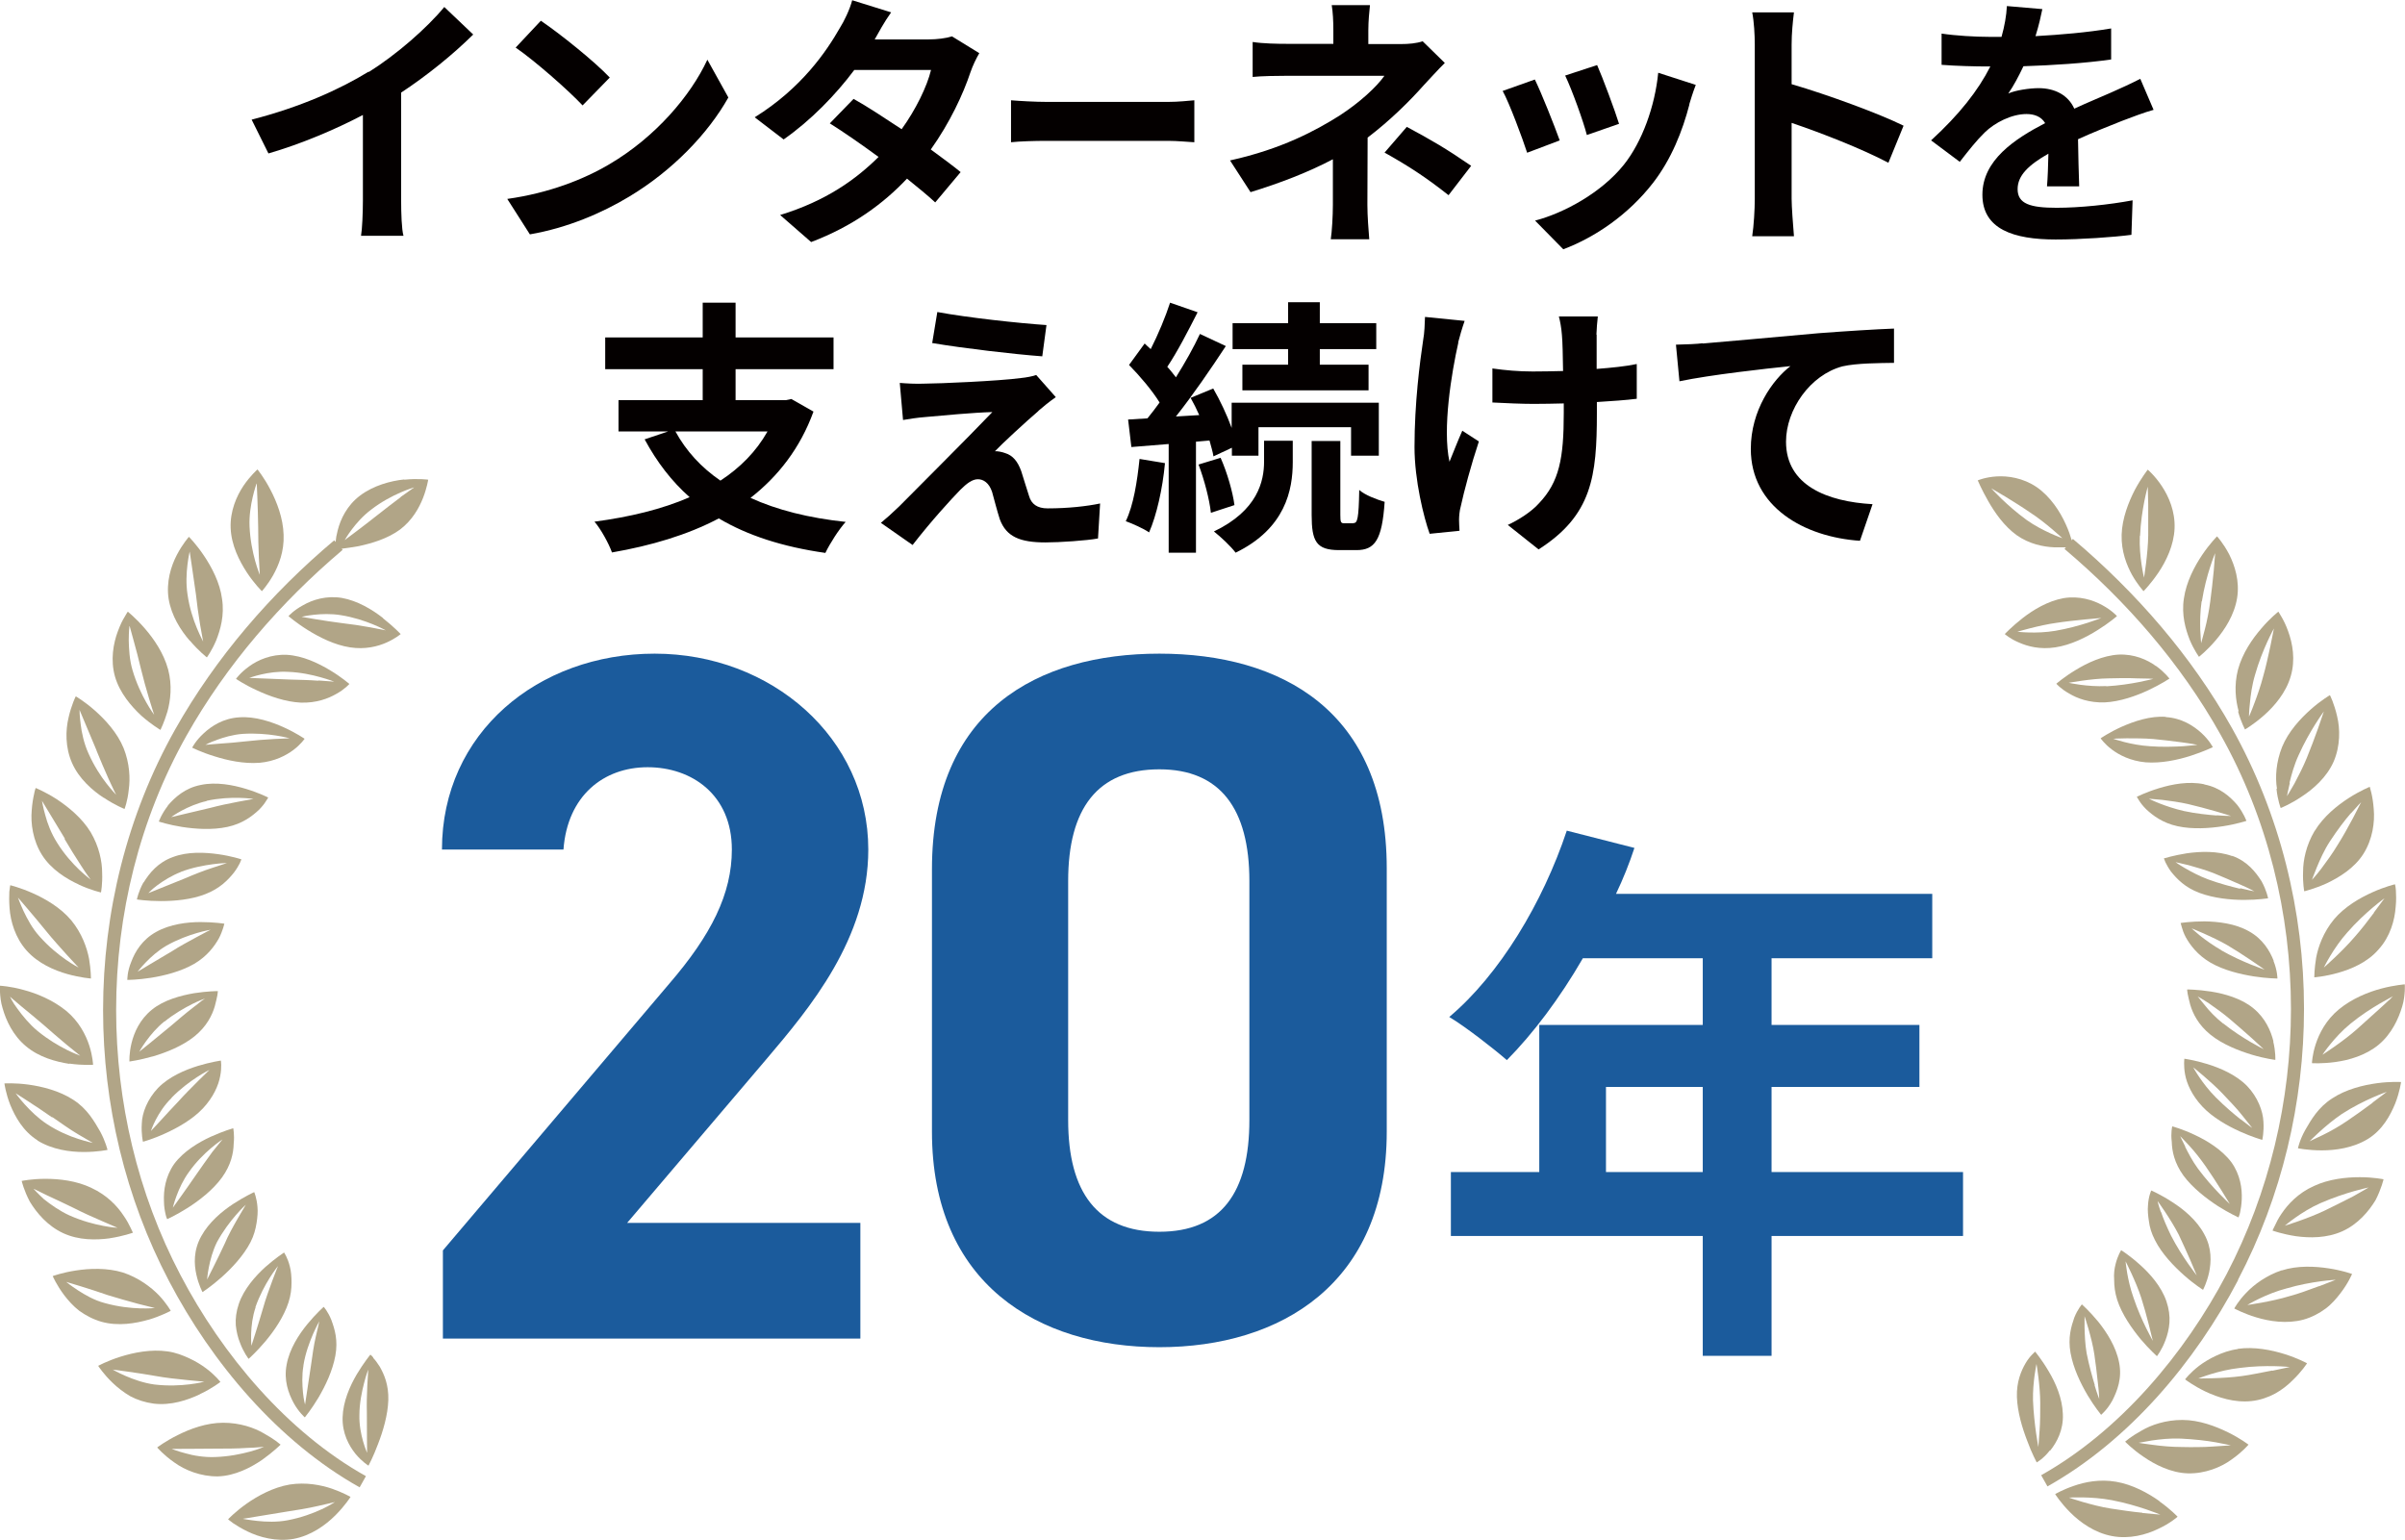 <?xml version="1.0" encoding="UTF-8"?>
<svg id="_レイヤー_2" data-name="レイヤー 2" xmlns="http://www.w3.org/2000/svg" viewBox="0 0 103.12 66.04">
  <defs>
    <style>
      .cls-1 {
        fill: #040000;
      }

      .cls-2 {
        fill: #b1a587;
      }

      .cls-3 {
        fill: #1b5b9c;
      }
    </style>
  </defs>
  <g id="txt">
    <g>
      <g>
        <g>
          <path class="cls-2" d="m12.42,63.66c-.71.12-1.38.49-1.86.83-.48.34-.78.66-.78.66,0,0,.08.07.22.17.15.1.36.23.61.35.51.25,1.24.45,1.98.32.75-.14,1.37-.59,1.79-1.01.42-.42.65-.79.65-.79,0,0-.33-.19-.79-.35-.47-.16-1.12-.29-1.82-.18Zm1.37,1.06c-.36.17-.87.36-1.45.47-.46.09-.94.07-1.31.03-.37-.04-.62-.09-.62-.09,0,0,1.1-.18,1.89-.31.4-.06.9-.14,1.33-.24.41-.09.73-.17.73-.17,0,0-.21.14-.56.31Z"/>
          <path class="cls-2" d="m16.01,58.22c-.07-.09-.13-.13-.13-.13,0,0-.28.34-.58.84-.3.51-.59,1.17-.61,1.85-.02.68.27,1.21.55,1.56.29.35.56.51.56.51,0,0,.21-.39.41-.93.21-.54.42-1.24.44-1.88.02-.65-.18-1.11-.37-1.44-.1-.16-.2-.29-.28-.37Zm-.26,1.16c-.02.38-.03.85-.02,1.2,0,.72.01,1.72.01,1.72,0,0-.35-.78-.33-1.61,0-.52.11-1.03.2-1.38.09-.36.18-.58.18-.58,0,0-.02.29-.04.66Z"/>
          <path class="cls-2" d="m12.02,61.94s-.07-.06-.19-.15c-.12-.09-.3-.2-.51-.32-.42-.25-1.04-.46-1.75-.46-.71,0-1.42.26-1.95.53-.53.26-.88.53-.88.53,0,0,.27.32.73.64.45.33,1.14.61,1.87.6.73-.02,1.42-.38,1.9-.71.48-.34.79-.65.79-.65Zm-2.79.54c-.46.02-.94-.06-1.28-.16-.35-.09-.59-.19-.59-.19,0,0,1.1,0,1.89-.01.4,0,.92,0,1.33-.03.41-.01.74-.05.74-.05,0,0-.23.11-.61.21-.37.1-.89.21-1.48.23Z"/>
          <path class="cls-2" d="m13.07,60.78s.28-.34.58-.84c.3-.51.61-1.15.73-1.81.12-.66-.03-1.14-.17-1.52-.14-.36-.33-.57-.33-.57,0,0-.33.29-.7.74-.37.45-.77,1.07-.89,1.74-.13.67.08,1.23.3,1.64.22.4.48.62.48.62Zm-.06-2.23c.08-.52.27-1.01.41-1.34.15-.34.27-.55.27-.55,0,0-.06.29-.15.66-.09.38-.15.84-.2,1.19-.11.72-.26,1.72-.26,1.72,0,0-.06-.2-.09-.52-.03-.32-.05-.74.02-1.14Z"/>
          <path class="cls-2" d="m8.58,59.78c.53-.25.87-.52.87-.52,0,0-.21-.28-.61-.58-.2-.15-.44-.3-.72-.43-.28-.13-.58-.25-.94-.3-.71-.1-1.45.05-2.02.23-.57.18-.95.39-.95.39,0,0,.22.35.63.74.2.19.45.39.74.56.3.16.64.27,1.01.32.74.09,1.45-.15,1.98-.4Zm-3.75-1.05s1.09.14,1.87.28c.38.07.91.13,1.33.17.42.04.73.07.73.07,0,0-.96.26-2.14.12-.9-.12-1.79-.64-1.79-.64Z"/>
          <path class="cls-2" d="m10.66,58.27s.33-.29.71-.74c.38-.45.8-1.06,1-1.68.1-.31.13-.59.13-.85,0-.26-.02-.49-.07-.68-.09-.38-.25-.61-.25-.61,0,0-.37.24-.8.62-.43.39-.92.94-1.14,1.58-.11.32-.15.64-.13.92.03.28.09.53.18.75.16.43.37.69.37.69Zm.29-2.21c.36-1.03.97-1.77.97-1.77,0,0-.11.27-.24.62-.13.35-.3.82-.39,1.15-.2.69-.51,1.65-.51,1.65,0,0-.09-.87.18-1.65Z"/>
          <path class="cls-2" d="m6.38,56.59c.56-.17.94-.38.94-.38,0,0-.17-.31-.51-.67-.34-.35-.87-.75-1.53-.97-.68-.21-1.44-.18-2.02-.09-.59.09-1,.24-1,.24,0,0,.16.38.5.83.17.22.38.46.64.66.28.2.6.37.95.47.72.2,1.46.07,2.02-.09Zm-3.04-1.26c-.31-.2-.5-.36-.5-.36,0,0,1.05.31,1.79.57.38.12.89.26,1.29.37.4.1.72.18.72.18,0,0-.99.11-2.14-.21-.46-.12-.85-.35-1.16-.55Z"/>
          <path class="cls-2" d="m8.68,55.41s.37-.24.81-.63c.44-.39.95-.93,1.25-1.51.15-.29.22-.57.26-.82.04-.25.06-.49.04-.69-.03-.39-.14-.64-.14-.64,0,0-.4.18-.89.5-.49.32-1.05.79-1.38,1.39-.34.61-.31,1.2-.21,1.65.1.45.26.74.26.74Zm.62-2.14c.52-.96,1.24-1.61,1.24-1.61,0,0-.15.25-.34.58-.19.33-.43.76-.56,1.08-.3.65-.76,1.55-.76,1.55,0,0,.06-.87.42-1.6Z"/>
          <path class="cls-2" d="m4.7,53.1c.59-.09,1-.24,1-.24,0,0-.04-.08-.1-.21-.06-.13-.16-.32-.3-.52-.27-.41-.71-.88-1.38-1.19-.64-.31-1.38-.39-1.97-.39-.59,0-1.02.09-1.02.09,0,0,.09.4.35.89.29.48.76,1.04,1.43,1.35.67.31,1.41.3,2,.22Zm-3.25-2.12s.24.12.57.28c.34.16.78.36,1.14.54.35.18.83.4,1.21.56.38.16.67.29.67.29,0,0-.98-.05-2.06-.53-.42-.19-.81-.47-1.1-.7-.26-.24-.43-.43-.43-.43Z"/>
          <path class="cls-2" d="m7.15,52.29s.4-.18.89-.49c.49-.31,1.09-.77,1.48-1.31.39-.54.49-1.05.5-1.44.04-.4-.02-.67-.02-.67,0,0-.42.12-.95.36-.53.24-1.18.63-1.58,1.17-.38.54-.46,1.14-.44,1.6,0,.23.04.43.07.56.03.14.07.21.07.21Zm.95-2.03c.6-.86,1.44-1.4,1.44-1.4,0,0-.19.23-.43.53-.22.3-.49.68-.69.97-.41.6-1.01,1.43-1.01,1.43,0,0,.2-.86.69-1.53Z"/>
          <path class="cls-2" d="m1.61,48.91c.64.39,1.39.49,1.98.49.59,0,1.02-.09,1.02-.09,0,0-.08-.35-.31-.78-.25-.43-.55-.98-1.16-1.37-.6-.39-1.34-.57-1.92-.65-.59-.08-1.03-.05-1.03-.05,0,0,.05.41.25.92.21.51.55,1.13,1.17,1.52Zm.63-1.01c.32.22.72.51,1.09.73.36.21.65.38.65.38,0,0-.25-.05-.62-.17-.38-.12-.88-.33-1.35-.64-.75-.49-1.34-1.32-1.34-1.32,0,0,.92.58,1.57,1.04Z"/>
          <path class="cls-2" d="m7.09,48.6c.53-.24,1.17-.6,1.61-1.07.45-.48.67-.99.74-1.38.08-.39.03-.67.03-.67,0,0-.43.06-.99.23-.55.17-1.23.46-1.7.94-.46.48-.69,1.08-.7,1.53-.03.46.05.78.05.78,0,0,.42-.11.96-.36Zm.26-1.52c.76-.78,1.63-1.2,1.63-1.2,0,0-.21.2-.48.47-.27.27-.61.61-.85.88-.26.28-.56.59-.78.84-.23.25-.4.43-.4.43,0,0,.26-.81.89-1.42Z"/>
          <path class="cls-2" d="m2.98,45.61c.58.08,1.01.05,1.01.05,0,0-.01-.35-.16-.82-.15-.46-.44-1.04-1-1.5-.57-.46-1.25-.74-1.82-.89-.57-.16-1.01-.18-1.01-.18,0,0,0,.1,0,.28.01.17.03.42.11.68.15.53.45,1.18,1.01,1.64.56.47,1.28.66,1.85.75Zm-2.56-2.88s.2.18.49.42c.29.24.66.54.96.8.29.26.68.59,1,.86.32.26.57.46.57.46,0,0-.93-.32-1.83-1.06-.35-.29-.65-.66-.86-.95-.22-.29-.32-.52-.32-.52Z"/>
          <path class="cls-2" d="m6.56,45.3c.57-.17,1.26-.44,1.78-.86.52-.42.76-.91.87-1.29.05-.2.09-.35.11-.47.02-.12.02-.18.02-.18,0,0-.44,0-1.02.09-.57.1-1.3.29-1.81.71-.52.42-.76.98-.87,1.43-.11.45-.09.79-.09.79,0,0,.44-.06,1-.22Zm.49-1.49c.42-.34.85-.58,1.18-.75.32-.16.56-.24.56-.24,0,0-.06.04-.16.11-.09.07-.22.18-.37.29-.3.23-.66.54-.93.77-.56.47-1.36,1.11-1.36,1.11,0,0,.43-.78,1.08-1.3Z"/>
          <path class="cls-2" d="m1.14,40.76c.49.55,1.18.85,1.75,1.01.57.16,1.01.19,1.01.19,0,0,0-.36-.08-.84-.09-.48-.31-1.1-.76-1.65-.46-.55-1.12-.93-1.66-1.17-.54-.24-.96-.34-.96-.34,0,0-.02.1-.04.28-.01.17-.01.42.01.7.04.56.24,1.27.73,1.82Zm.85-.82c.25.31.6.7.88,1.01.28.3.5.54.5.54,0,0-.88-.44-1.67-1.33-.32-.35-.53-.76-.69-1.09-.15-.33-.24-.58-.24-.58,0,0,.72.83,1.22,1.45Z"/>
          <path class="cls-2" d="m5.46,42.02s.44,0,1.01-.09c.57-.09,1.29-.27,1.86-.6.56-.33.87-.76,1.06-1.1.09-.17.14-.33.18-.44.03-.11.05-.18.05-.18,0,0-.43-.07-1.02-.07-.58,0-1.31.09-1.9.42-.6.33-.91.85-1.07,1.28-.18.43-.17.77-.17.77Zm1.68-1.47c.94-.53,1.89-.68,1.89-.68,0,0-.26.13-.59.31-.33.18-.76.41-1.05.6-.63.37-1.49.89-1.49.89,0,0,.53-.71,1.24-1.12Z"/>
          <path class="cls-2" d="m3.37,37.93c.54.25.96.34.96.34,0,0,.07-.35.05-.84,0-.49-.13-1.13-.49-1.74-.37-.61-.96-1.09-1.46-1.42-.5-.32-.9-.48-.9-.48,0,0-.04.1-.07.27-.04.17-.08.41-.1.69-.05.56.05,1.29.44,1.91.39.62,1.05,1.03,1.58,1.27Zm-.6-1.95c.2.34.47.78.7,1.13.22.35.42.61.42.61,0,0-.2-.15-.49-.42-.28-.27-.64-.66-.95-1.16-.25-.39-.42-.84-.51-1.19-.1-.35-.14-.61-.14-.61,0,0,.57.94.98,1.62Z"/>
          <path class="cls-2" d="m6.15,37.84c-.22.4-.28.73-.28.73,0,0,.43.07,1.02.07.59,0,1.31-.06,1.92-.3.62-.24.97-.61,1.22-.92.12-.16.2-.3.25-.4.05-.11.07-.17.07-.17,0,0-.42-.14-.99-.22-.57-.08-1.31-.12-1.94.12-.65.23-1.02.7-1.26,1.09Zm1.6-.45c.49-.19,1-.28,1.37-.33.37-.05.61-.05.61-.05,0,0-.28.09-.64.21-.37.12-.8.29-1.12.43-.67.27-1.61.65-1.61.65,0,0,.14-.16.4-.35.26-.19.61-.41,1-.56Z"/>
          <path class="cls-2" d="m4.44,34.2c.49.33.9.49.9.49,0,0,.13-.33.18-.82.07-.48.04-1.14-.22-1.79-.27-.66-.79-1.22-1.23-1.61-.44-.39-.82-.61-.82-.61,0,0-.05.09-.11.25-.06.16-.14.39-.2.66-.13.54-.15,1.27.15,1.95.3.68.88,1.18,1.37,1.5Zm-.3-2.01c.15.37.35.84.52,1.22.17.38.32.67.32.67,0,0-.18-.18-.42-.49-.24-.31-.53-.75-.77-1.29-.19-.42-.29-.89-.33-1.24-.05-.36-.05-.62-.05-.62,0,0,.42,1.01.73,1.74Z"/>
          <path class="cls-2" d="m7.2,34.55c-.28.36-.39.68-.39.68,0,0,.42.14.99.23.58.09,1.3.14,1.95,0,.65-.14,1.06-.46,1.35-.73.14-.14.24-.27.3-.37.07-.1.1-.16.1-.16,0,0-.39-.2-.95-.37-.56-.17-1.28-.31-1.94-.17-.68.13-1.12.54-1.42.89Zm1.66-.21c1.05-.23,2.01-.08,2.01-.08,0,0-.29.05-.66.12-.38.07-.84.17-1.18.26-.71.17-1.69.4-1.69.4,0,0,.17-.13.45-.28.28-.15.67-.32,1.07-.41Z"/>
          <path class="cls-2" d="m6.06,30.69c.44.39.82.61.82.61,0,0,.16-.32.3-.79.13-.47.21-1.12.03-1.8-.19-.7-.61-1.31-1-1.76-.39-.45-.73-.72-.73-.72,0,0-.06.08-.14.23-.09.14-.19.35-.29.62-.19.51-.32,1.22-.12,1.93.2.7.7,1.28,1.13,1.68Zm-.5-3.84s.07.26.17.62c.1.36.22.81.31,1.2.09.38.23.88.35,1.28.12.4.22.7.22.7,0,0-.6-.79-.93-1.92-.13-.44-.15-.9-.16-1.27,0-.36.03-.61.03-.61Z"/>
          <path class="cls-2" d="m11.13,32.71c.65-.06,1.13-.31,1.45-.55.16-.12.28-.24.36-.33.08-.09.12-.15.12-.15,0,0-.36-.25-.89-.49-.53-.24-1.24-.48-1.91-.43-.68.04-1.19.37-1.53.69-.34.31-.49.61-.49.61,0,0,.39.2.95.37.56.18,1.27.33,1.93.28Zm-1.84-.98c.3-.11.7-.23,1.12-.26,1.09-.07,2.01.19,2.01.19,0,0-.29.01-.67.03-.38.02-.86.06-1.21.1-.36.04-.79.08-1.14.1-.34.03-.59.05-.59.05,0,0,.19-.11.49-.21Z"/>
          <path class="cls-2" d="m8.14,27.47c.38.45.73.72.73.72,0,0,.21-.28.4-.73.18-.46.36-1.07.25-1.78-.09-.7-.45-1.37-.78-1.86-.33-.49-.64-.8-.64-.8,0,0-.27.3-.52.78-.25.48-.46,1.16-.35,1.88.12.73.52,1.35.91,1.8Zm-.01-3.84s.16,1.06.27,1.85c.04.38.11.89.18,1.31.07.41.13.72.13.72,0,0-.12-.22-.27-.58-.15-.36-.32-.87-.4-1.44-.14-.9.1-1.87.1-1.87Z"/>
          <path class="cls-2" d="m14.98,29.33s-.33-.29-.83-.59c-.5-.3-1.16-.62-1.85-.66-.67-.03-1.24.22-1.61.49-.38.27-.57.54-.57.54,0,0,.36.25.89.49.53.25,1.23.5,1.89.53.66.02,1.17-.17,1.53-.38.36-.2.55-.42.55-.42Zm-1.33-.14c-.39-.03-.86-.04-1.22-.05-.73-.03-1.74-.07-1.74-.07,0,0,.81-.31,1.66-.26.54.02,1.03.13,1.39.23.36.1.59.19.59.19,0,0-.3-.02-.68-.05Z"/>
          <path class="cls-2" d="m11.23,25.35s.24-.26.48-.68c.24-.43.48-1.02.45-1.74-.02-.71-.29-1.41-.57-1.94-.27-.52-.55-.86-.55-.86,0,0-.3.26-.6.7-.3.45-.58,1.09-.55,1.82.03.73.37,1.4.69,1.89s.64.8.64.8Zm-.22-4.61s.05,1.07.06,1.86c0,.38.01.9.03,1.32.02.41.04.73.04.73,0,0-.39-.92-.44-2.08-.04-.9.3-1.83.3-1.83Z"/>
          <path class="cls-2" d="m16.42,26.5c-.46-.36-1.09-.74-1.76-.86-.67-.11-1.26.08-1.66.31-.41.22-.63.47-.63.47,0,0,.33.29.83.6.5.31,1.15.64,1.81.74.65.1,1.19-.04,1.57-.21.38-.17.6-.36.6-.36,0,0-.3-.32-.76-.68Zm-.55.4c-.38-.07-.85-.14-1.21-.18-.73-.09-1.73-.27-1.73-.27,0,0,.85-.21,1.69-.07,1.07.17,1.92.65,1.92.65,0,0-.29-.06-.67-.13Z"/>
          <path class="cls-2" d="m17.33,20.56c-.58.06-1.32.26-1.89.69-.57.43-.84,1.02-.96,1.49-.05.19-.08.36-.09.5l-.06-.07c-2.71,2.28-5.07,5.01-6.82,8.11-2.07,3.68-3.09,7.86-3.09,12.04,0,4.02.95,8.04,2.83,11.62,1.83,3.49,4.66,6.87,8.17,8.84l.27-.48h0c-3.38-1.89-6.16-5.2-7.95-8.62-1.84-3.5-2.76-7.44-2.76-11.37,0-4.09,1-8.18,3.02-11.77,1.71-3.03,4.03-5.71,6.69-7.96l-.04-.05c.18-.02.44-.06.73-.11.56-.12,1.24-.32,1.77-.71.53-.4.82-.93.99-1.36.17-.44.22-.78.22-.78,0,0-.43-.06-1.02,0Zm-.15.76c-.32.24-.71.54-1,.77-.59.47-1.4,1.07-1.4,1.07,0,0,.44-.79,1.14-1.31.88-.68,1.84-.95,1.84-.95,0,0-.25.18-.58.41Z"/>
        </g>
        <g>
          <path class="cls-2" d="m87.91,62.2c.28-.35.57-.88.54-1.56-.02-.68-.31-1.34-.61-1.84-.3-.51-.58-.84-.58-.84,0,0-.05.05-.13.13-.08.08-.18.2-.28.37-.19.33-.39.8-.37,1.44.02.64.23,1.34.44,1.88.2.55.41.93.41.93,0,0,.28-.15.56-.51Zm-.46-.84c-.03.39-.05.69-.05.69,0,0-.05-.24-.1-.61-.05-.37-.11-.86-.13-1.39-.01-.4.03-.79.07-1.09.04-.29.08-.47.08-.47,0,0,.04.23.08.56.04.32.08.76.08,1.11,0,.34,0,.83-.03,1.21Z"/>
          <path class="cls-2" d="m92.59,64.37c-.48-.34-1.15-.71-1.86-.83-.7-.12-1.34.01-1.82.18-.47.16-.79.35-.79.35,0,0,.23.37.65.79.42.42,1.04.87,1.79,1.01.74.14,1.47-.06,1.98-.31.26-.12.47-.25.61-.35.14-.1.22-.17.22-.17,0,0-.3-.32-.78-.66Zm-.73.5c-.43-.04-.96-.12-1.35-.18-.4-.06-.85-.18-1.2-.28-.35-.1-.6-.19-.6-.19,0,0,.95-.06,1.84.11,1.14.22,2.08.62,2.08.62,0,0-.34-.03-.77-.07Z"/>
          <path class="cls-2" d="m89.27,55.93s-.18.2-.33.57c-.13.38-.28.86-.16,1.52.12.66.43,1.3.73,1.81.3.5.58.84.58.84,0,0,.26-.21.48-.61.21-.41.43-.96.29-1.64-.13-.67-.53-1.29-.89-1.74-.37-.45-.7-.74-.7-.74Zm.55,3.47c-.11-.36-.25-.86-.35-1.37-.07-.4-.08-.79-.09-1.1,0-.3,0-.49,0-.49,0,0,.08.23.17.55.09.32.2.74.25,1.09.05.34.11.82.15,1.21.05.4.06.7.06.7,0,0-.09-.22-.2-.59Z"/>
          <path class="cls-2" d="m93.57,60.89c-.71,0-1.33.21-1.75.46-.21.12-.39.23-.51.32-.12.09-.19.15-.19.15,0,0,.3.32.79.65.48.33,1.17.69,1.9.71.73.02,1.42-.26,1.87-.59.46-.32.73-.64.73-.64,0,0-.35-.27-.88-.53-.53-.26-1.24-.53-1.95-.53Zm1.32,1.14c-.42.03-.96.03-1.35.02-.4,0-.86-.04-1.22-.09-.35-.04-.62-.09-.62-.09,0,0,.22-.04.57-.1.34-.05.79-.1,1.24-.08.59.03,1.11.09,1.5.16.39.07.64.13.64.13,0,0-.33.02-.77.05Z"/>
          <path class="cls-2" d="m92.48,58.16s.21-.26.37-.69c.08-.21.15-.47.17-.75.02-.28-.02-.6-.13-.92-.22-.64-.71-1.19-1.14-1.57-.43-.39-.8-.62-.8-.62,0,0-.15.23-.24.6-.05.19-.08.42-.06.68,0,.26.03.53.13.85.2.62.63,1.23,1,1.68.38.45.71.74.71.74Zm-1.34-4.07s.44.85.67,1.56c.11.34.23.78.33,1.17.09.38.17.68.17.68,0,0-.5-.86-.83-1.85-.28-.79-.34-1.56-.34-1.56Z"/>
          <path class="cls-2" d="m95.95,57.85c-.36.05-.66.16-.94.29-.28.13-.52.28-.72.43-.39.3-.6.58-.6.58,0,0,.35.27.87.52.53.25,1.24.49,1.98.41.37-.04.71-.16,1.01-.32.29-.16.54-.36.74-.56.41-.39.63-.74.63-.74,0,0-.38-.21-.95-.39-.57-.18-1.31-.33-2.02-.23Zm1.48.92c-.43.08-.93.19-1.32.24-.81.11-1.85.1-1.85.1,0,0,.86-.35,1.77-.45,1.13-.15,2.15-.04,2.15-.04,0,0-.33.07-.75.16Z"/>
          <path class="cls-2" d="m93.65,54.69c.44.39.81.62.81.62,0,0,.16-.29.26-.74.09-.45.13-1.04-.21-1.65-.32-.6-.89-1.07-1.38-1.38-.49-.32-.89-.49-.89-.49,0,0-.12.25-.14.64-.02.19,0,.43.04.68.03.25.11.52.26.81.29.58.81,1.12,1.25,1.51Zm-1-2.72c-.1-.28-.14-.47-.14-.47,0,0,.57.78.91,1.45.15.31.34.74.5,1.1.15.36.27.64.27.64,0,0-.62-.77-1.1-1.7-.17-.35-.34-.74-.43-1.02Z"/>
          <path class="cls-2" d="m97.84,54.47c-.66.22-1.19.61-1.53.97-.34.35-.51.67-.51.67,0,0,.38.21.94.38.56.17,1.3.29,2.02.1.36-.1.68-.27.95-.47.27-.2.47-.44.64-.66.34-.44.5-.83.5-.83,0,0-.41-.15-1-.24-.59-.09-1.34-.13-2.02.09Zm1.6.68c-.41.15-.88.33-1.27.43-.78.24-1.81.38-1.81.38,0,0,.79-.48,1.68-.71,1.09-.32,2.11-.37,2.11-.37,0,0-.31.12-.72.28Z"/>
          <path class="cls-2" d="m95.98,52.2s.04-.07.07-.21c.03-.14.06-.33.07-.56.02-.46-.06-1.06-.45-1.6-.41-.54-1.06-.93-1.58-1.17-.53-.25-.95-.36-.95-.36,0,0-.07.27-.02.67.01.39.11.9.5,1.44.39.53.99.99,1.48,1.31.49.31.89.49.89.49Zm-2.28-3.03c-.14-.27-.22-.45-.22-.45,0,0,.17.17.4.42.23.25.48.57.69.87.2.29.46.68.67,1.02.21.34.37.6.37.6,0,0-.74-.67-1.37-1.52-.24-.33-.42-.68-.55-.94Z"/>
          <path class="cls-2" d="m99.21,50.86c-.67.3-1.11.78-1.38,1.18-.14.2-.23.39-.29.52-.07.13-.1.21-.1.21,0,0,.41.15,1,.24.58.08,1.32.09,1.99-.21.67-.3,1.14-.86,1.43-1.34.25-.49.34-.89.34-.89,0,0-.43-.09-1.02-.09-.59,0-1.33.08-1.97.38Zm1.69.44c-.39.2-.87.44-1.22.61-.73.35-1.71.65-1.71.65,0,0,.69-.6,1.53-.97,1.08-.47,2.06-.67,2.06-.67,0,0-.28.17-.66.38Z"/>
          <path class="cls-2" d="m97.05,48.1c-.02-.45-.24-1.05-.7-1.53-.47-.48-1.15-.77-1.7-.94-.55-.17-.99-.23-.99-.23,0,0-.04.28.03.67.07.39.29.9.74,1.38.44.47,1.08.83,1.61,1.07.53.24.96.36.96.36,0,0,.08-.33.05-.78Zm-.98-.1c-.29-.23-.67-.55-1.06-.94-.6-.6-.97-1.29-.97-1.29,0,0,.76.6,1.27,1.14.24.26.6.62.83.92.24.3.43.54.43.54,0,0-.2-.14-.49-.37Z"/>
          <path class="cls-2" d="m101.92,46.45c-.59.08-1.33.26-1.92.65-.61.39-.91.93-1.16,1.36-.24.43-.31.78-.31.78,0,0,.43.09,1.02.09.59,0,1.34-.1,1.98-.49.63-.39.96-1.01,1.17-1.52.2-.51.25-.92.25-.92,0,0-.44-.03-1.03.05Zm-.19.84c-.35.26-.77.56-1.08.77-.32.22-.72.45-1.05.61-.33.16-.57.27-.57.27,0,0,.66-.68,1.38-1.17.96-.62,1.93-.95,1.93-.95,0,0-.27.2-.61.46Z"/>
          <path class="cls-2" d="m97.48,44.66c-.11-.45-.35-1.01-.87-1.43-.51-.42-1.24-.62-1.81-.71-.58-.09-1.02-.09-1.02-.09,0,0,0,.07.02.18.02.12.06.27.11.47.11.38.35.87.87,1.29.52.42,1.22.69,1.78.86.57.17,1,.22,1,.22,0,0,.02-.34-.09-.79Zm-2.16-.77c-.33-.26-.6-.55-.78-.78-.19-.23-.31-.38-.31-.38,0,0,.22.12.49.3.27.19.61.43.89.67.27.23.63.54.93.81.3.27.52.48.52.48,0,0-.9-.44-1.73-1.1Z"/>
          <path class="cls-2" d="m103.12,42.21s-.44.03-1.01.18c-.57.15-1.26.43-1.82.89-.56.46-.85,1.04-1,1.5-.15.46-.16.81-.16.81,0,0,.44.03,1.01-.05.58-.08,1.29-.28,1.85-.74.56-.47.85-1.11,1.01-1.64.08-.26.1-.5.11-.67.01-.17,0-.27,0-.27Zm-.68.67c-.1.09-.24.23-.4.37-.32.29-.71.64-1,.9-.6.53-1.46,1.08-1.46,1.08,0,0,.5-.76,1.2-1.33.45-.37.91-.66,1.25-.86.35-.2.57-.32.57-.32,0,0-.06.06-.15.16Z"/>
          <path class="cls-2" d="m97.49,41.2c-.17-.43-.47-.94-1.07-1.27-.59-.33-1.31-.41-1.9-.42-.59,0-1.02.07-1.02.07,0,0,.02.07.05.18.03.11.08.26.17.43.19.34.5.76,1.06,1.09.57.33,1.29.5,1.86.59.58.09,1.01.09,1.01.09,0,0,0-.34-.17-.76Zm-2.24-.45c-.35-.2-.68-.44-.91-.62-.23-.19-.37-.32-.37-.32,0,0,.89.35,1.53.72.3.18.7.43,1.02.65.33.22.58.4.58.4,0,0-.95-.31-1.86-.83Z"/>
          <path class="cls-2" d="m100.07,39.43c-.45.55-.67,1.16-.76,1.64-.08.48-.08.84-.08.84,0,0,.44-.03,1.01-.19.57-.16,1.27-.45,1.75-1.01.5-.55.69-1.26.73-1.82.03-.28.02-.52.01-.7-.01-.17-.04-.27-.04-.27,0,0-.43.1-.96.34-.54.24-1.2.62-1.66,1.17Zm1.72-.29c-.26.35-.58.76-.84,1.05-.53.62-1.31,1.3-1.31,1.3,0,0,.4-.83,1.01-1.51.75-.86,1.59-1.46,1.59-1.46,0,0-.2.27-.46.62Z"/>
          <path class="cls-2" d="m95.71,36.71c-.64-.23-1.37-.2-1.94-.12-.57.09-.99.22-.99.22,0,0,.03.06.07.17.05.1.13.25.24.4.25.31.6.68,1.22.91.62.23,1.33.3,1.92.3.58,0,1.02-.07,1.02-.07,0,0-.06-.33-.28-.73-.25-.39-.61-.86-1.26-1.09Zm.33,1.4c-.37-.09-.87-.22-1.36-.4-.38-.14-.73-.33-.99-.48-.26-.15-.41-.26-.41-.26,0,0,.23.05.56.13.32.09.74.21,1.07.34.32.13.76.32,1.12.48.37.16.63.3.63.3,0,0-.24-.04-.6-.13Z"/>
          <path class="cls-2" d="m99.24,35.64c-.36.61-.49,1.25-.49,1.74-.02.49.05.84.05.84,0,0,.43-.1.96-.34.53-.25,1.19-.65,1.58-1.27.39-.62.49-1.35.44-1.91-.02-.28-.06-.52-.1-.69-.04-.17-.07-.27-.07-.27,0,0-.4.16-.9.48-.5.32-1.09.8-1.46,1.41Zm1.56-.76c.26-.3.44-.48.44-.48,0,0-.15.3-.35.68-.2.38-.46.84-.67,1.17-.21.35-.48.72-.69,1-.22.29-.4.48-.4.48,0,0,.08-.22.21-.54.13-.31.31-.73.56-1.11.32-.49.64-.91.9-1.21Z"/>
          <path class="cls-2" d="m94.51,33.63c-.67-.14-1.38,0-1.94.17-.56.17-.95.37-.95.37,0,0,.04.06.1.16.06.1.16.23.3.37.29.27.7.59,1.35.73.64.14,1.37.09,1.95,0,.58-.09,1-.23,1-.23,0,0-.11-.32-.39-.68-.3-.35-.74-.75-1.41-.88Zm.54,1.34c-.38-.03-.89-.08-1.4-.19-.4-.09-.78-.22-1.06-.33-.28-.11-.45-.2-.45-.2,0,0,.24.02.57.05.33.04.76.1,1.11.18.34.08.8.2,1.18.31.38.11.66.2.66.2,0,0-.25,0-.62-.03Z"/>
          <path class="cls-2" d="m97.61,33.83c.05.49.18.82.18.82,0,0,.41-.16.9-.49.49-.32,1.07-.82,1.37-1.5.29-.67.28-1.41.15-1.94-.06-.27-.14-.5-.2-.66-.06-.16-.11-.25-.11-.25,0,0-.38.22-.82.61-.44.39-.96.95-1.23,1.61-.26.65-.3,1.31-.22,1.79Zm.56-.27c.08-.33.2-.77.39-1.18.47-1.05,1.08-1.87,1.08-1.87,0,0-.11.32-.25.73-.14.4-.33.89-.48,1.26-.15.37-.36.78-.53,1.1-.18.32-.32.54-.32.54,0,0,.04-.23.12-.56Z"/>
          <path class="cls-2" d="m92.87,30.74c-.67-.05-1.37.19-1.91.43-.53.24-.89.49-.89.49,0,0,.04.06.12.15.08.09.2.21.36.33.32.24.8.49,1.45.55.66.05,1.37-.1,1.93-.28.56-.18.95-.37.95-.37,0,0-.15-.3-.49-.61-.34-.31-.85-.64-1.53-.68Zm.73,1.26c-.38.02-.89.04-1.41,0-.83-.05-1.58-.32-1.58-.32,0,0,.24-.02.58-.02.33,0,.76,0,1.13.03.35.03.82.09,1.21.14.39.05.69.11.69.11,0,0-.24.03-.62.06Z"/>
          <path class="cls-2" d="m95.96,30.5c.13.47.3.78.3.78,0,0,.38-.22.82-.61.44-.39.94-.97,1.14-1.67.21-.71.08-1.41-.11-1.93-.09-.26-.2-.47-.28-.61-.08-.14-.14-.23-.14-.23,0,0-.35.27-.73.72-.39.45-.81,1.06-1,1.76-.18.69-.1,1.33.03,1.8Zm.51-.34c.03-.34.09-.79.22-1.22.31-1.1.81-1.99.81-1.99,0,0-.07.33-.15.75-.09.42-.2.92-.31,1.3-.1.39-.25.82-.38,1.16-.12.33-.23.57-.23.57,0,0,0-.23.04-.57Z"/>
          <path class="cls-2" d="m92.44,28.56c-.37-.27-.93-.52-1.6-.49-.68.04-1.35.36-1.84.66-.5.3-.83.59-.83.59,0,0,.19.22.55.42.35.21.86.4,1.52.38.66-.03,1.36-.28,1.89-.53.53-.25.89-.49.89-.49,0,0-.2-.27-.57-.54Zm-2.12.86c-.83.04-1.62-.14-1.62-.14,0,0,.97-.18,1.7-.19.36-.01.84-.02,1.23,0,.4,0,.7.02.7.02,0,0-.95.26-2.02.32Z"/>
          <path class="cls-2" d="m94.28,28.17s.35-.27.73-.72c.38-.45.79-1.07.91-1.8.12-.73-.1-1.4-.34-1.88-.25-.48-.52-.77-.52-.77,0,0-.31.31-.64.8-.33.49-.68,1.16-.78,1.86-.11.71.07,1.32.25,1.78.19.45.4.73.4.73Zm.13-2.38c.09-.57.23-1.09.35-1.46.12-.38.22-.61.22-.61,0,0-.03.33-.06.75-.04.42-.1.95-.15,1.32-.05.39-.14.85-.23,1.19-.09.34-.16.6-.16.6,0,0-.11-.92.02-1.8Z"/>
          <path class="cls-2" d="m90.14,25.95c-.4-.22-.99-.41-1.66-.3-.67.12-1.3.5-1.76.86-.46.36-.76.68-.76.68,0,0,.22.2.6.36.38.17.91.31,1.57.21.66-.1,1.32-.43,1.81-.74.5-.31.83-.6.83-.6,0,0-.22-.25-.63-.47Zm-2.01,1.1c-.83.14-1.63.04-1.63.04,0,0,.94-.28,1.67-.38.7-.11,1.93-.21,1.93-.21,0,0-.92.37-1.97.55Z"/>
          <path class="cls-2" d="m91.91,25.35s.31-.31.64-.8c.33-.49.66-1.17.69-1.89.03-.73-.25-1.37-.55-1.82-.3-.45-.6-.7-.6-.7,0,0-.27.34-.55.86-.27.52-.55,1.23-.57,1.93-.02.72.22,1.31.45,1.73.24.42.48.68.48.68Zm-.15-2.37c.05-1.15.33-2.11.33-2.11,0,0,.01.33.02.75,0,.43,0,.95,0,1.33-.01.8-.18,1.82-.18,1.82,0,0-.22-.89-.18-1.79Z"/>
          <polygon class="cls-2" points="87.79 63.72 87.79 63.72 87.79 63.72 87.79 63.72"/>
          <path class="cls-2" d="m95.96,54.88c1.88-3.58,2.83-7.61,2.83-11.62,0-4.18-1.03-8.36-3.09-12.04-1.74-3.1-4.11-5.82-6.82-8.11l-.05.06c-.05-.17-.13-.42-.26-.7-.24-.53-.65-1.17-1.24-1.58-.59-.4-1.24-.49-1.72-.46-.49.03-.81.17-.81.17,0,0,.17.4.45.89.28.49.68,1.07,1.22,1.46.54.38,1.14.5,1.61.52.2,0,.37,0,.5,0l-.06.07c2.66,2.25,4.99,4.92,6.69,7.96,2.02,3.59,3.02,7.68,3.02,11.77,0,3.93-.93,7.87-2.76,11.37-1.79,3.41-4.57,6.72-7.95,8.62l.27.48c3.51-1.97,6.34-5.35,8.17-8.84Zm-9.06-32.58c-.88-.64-1.52-1.36-1.52-1.36,0,0,.27.16.61.36.34.21.76.47,1.06.68.64.41,1.38,1.1,1.38,1.1,0,0-.84-.29-1.53-.78Z"/>
        </g>
      </g>
      <g>
        <path class="cls-3" d="m36.89,57.4h-17.9v-3.78l9.7-11.43c1.81-2.1,2.69-3.86,2.69-5.76,0-2.35-1.72-3.53-3.61-3.53s-3.44,1.22-3.61,3.53h-5.21c0-5,4.12-8.4,9.12-8.4s9.16,3.61,9.16,8.4c0,3.82-2.52,6.81-4.37,8.99l-5.97,7.02h10v4.96Z"/>
        <path class="cls-3" d="m59.46,48.53c0,6.51-4.54,9.24-9.75,9.24s-9.75-2.73-9.75-9.24v-11.26c0-6.81,4.54-9.24,9.75-9.24s9.75,2.44,9.75,9.2v11.3Zm-9.75-15.54c-2.65,0-3.91,1.68-3.91,4.79v10.25c0,3.11,1.26,4.79,3.91,4.79s3.86-1.68,3.86-4.79v-10.25c0-3.11-1.26-4.79-3.86-4.79Z"/>
        <path class="cls-3" d="m84.17,53h-8.21v5.14h-2.95v-5.14h-10.8v-2.74h3.79v-6.31h7.01v-2.86h-5.14c-.98,1.7-2.14,3.24-3.26,4.37-.55-.48-1.78-1.44-2.47-1.85,2.16-1.82,4.01-4.9,5.04-7.99l2.9.74c-.22.67-.48,1.32-.79,1.97h13.56v2.76h-6.89v2.86h6.34v2.66h-6.34v3.65h8.21v2.74Zm-11.16-2.74v-3.65h-4.15v3.65h4.15Z"/>
      </g>
      <g>
        <path class="cls-1" d="m15.81,3.09c1.18-.74,2.49-1.88,3.24-2.79l1.24,1.18c-.87.86-1.98,1.76-3.09,2.49v4.64c0,.51.02,1.22.1,1.5h-1.82c.05-.28.08-1,.08-1.5v-3.68c-1.18.62-2.64,1.24-4.05,1.65l-.72-1.45c2.06-.53,3.75-1.28,5.02-2.06Z"/>
        <path class="cls-1" d="m26.15,7.03c1.96-1.16,3.46-2.92,4.18-4.47l.9,1.62c-.87,1.55-2.4,3.14-4.25,4.25-1.16.7-2.64,1.34-4.26,1.62l-.97-1.52c1.79-.25,3.29-.84,4.4-1.5Zm0-3.71l-1.17,1.2c-.6-.64-2.03-1.9-2.87-2.48l1.08-1.15c.8.54,2.3,1.74,2.96,2.44Z"/>
        <path class="cls-1" d="m37.49,1.69h2.33c.36,0,.75-.05,1-.13l1.17.72c-.13.22-.28.53-.38.82-.31.93-.88,2.16-1.7,3.31.49.36.94.69,1.28.97l-1.09,1.3c-.31-.29-.74-.64-1.21-1.02-1.01,1.07-2.32,2.04-4.11,2.72l-1.33-1.16c1.99-.61,3.26-1.54,4.22-2.49-.75-.55-1.5-1.07-2.09-1.44l1.02-1.05c.61.34,1.33.82,2.06,1.3.6-.83,1.09-1.83,1.26-2.54h-3.29c-.8,1.07-1.87,2.17-3.03,2.98l-1.24-.95c2.01-1.25,3.08-2.83,3.65-3.83.18-.28.43-.8.53-1.19l1.67.52c-.29.4-.57.92-.71,1.17Z"/>
        <path class="cls-1" d="m44.9,4.37h5.18c.45,0,.88-.05,1.13-.07v1.8c-.23-.01-.72-.06-1.13-.06h-5.18c-.55,0-1.2.02-1.55.06v-1.8c.35.03,1.05.07,1.55.07Z"/>
        <path class="cls-1" d="m58.67,1.29v.6h1.38c.36,0,.68-.03.95-.12l.95.93c-.3.29-.64.68-.9.95-.59.67-1.46,1.53-2.41,2.25,0,.92-.01,2.17-.01,2.89,0,.46.05,1.11.08,1.47h-1.65c.05-.32.09-1.01.09-1.47v-1.96c-1.06.56-2.29,1.03-3.53,1.41l-.88-1.36c2.22-.49,3.69-1.29,4.69-1.92.88-.57,1.6-1.24,1.93-1.71h-4.16c-.41,0-1.14.01-1.49.05v-1.5c.44.07,1.07.08,1.47.08h1.99v-.6c0-.36-.02-.77-.07-1.06h1.64c-.03.28-.07.7-.07,1.06Zm.7,5.25l.95-1.1c1.06.57,1.65.91,2.76,1.67l-.97,1.26c-1-.79-1.75-1.27-2.75-1.83Z"/>
        <path class="cls-1" d="m66.88,6.02l-1.4.53c-.2-.62-.77-2.15-1.05-2.65l1.38-.49c.29.59.84,1.98,1.07,2.62Zm5.56-1.55c-.3,1.16-.78,2.36-1.56,3.37-1.07,1.38-2.5,2.34-3.85,2.85l-1.21-1.23c1.26-.33,2.86-1.21,3.81-2.4.78-.98,1.33-2.5,1.47-3.94l1.61.52c-.14.37-.21.61-.28.84Zm-3.02.84l-1.38.48c-.14-.56-.64-1.95-.93-2.55l1.37-.45c.22.49.78,1.99.94,2.52Z"/>
        <path class="cls-1" d="m75.24,1.91c0-.4-.03-.98-.11-1.38h1.79c-.05.4-.1.91-.1,1.38v1.7c1.54.45,3.75,1.26,4.8,1.78l-.65,1.59c-1.18-.62-2.91-1.29-4.15-1.71v3.25c0,.33.06,1.14.1,1.61h-1.79c.07-.46.11-1.15.11-1.61V1.91Z"/>
        <path class="cls-1" d="m87.27,1.55c1.09-.06,2.24-.16,3.25-.33v1.33c-1.1.16-2.52.25-3.76.29-.2.42-.42.84-.65,1.17.3-.14.92-.23,1.3-.23.7,0,1.27.3,1.53.88.6-.28,1.08-.47,1.55-.68.45-.2.85-.38,1.28-.6l.57,1.33c-.37.1-.98.33-1.37.48-.52.21-1.17.46-1.87.78.01.64.03,1.49.05,2.02h-1.38c.03-.34.05-.9.06-1.4-.86.49-1.32.94-1.32,1.52,0,.63.54.8,1.67.8.98,0,2.25-.13,3.26-.32l-.05,1.48c-.76.1-2.17.2-3.25.2-1.8,0-3.14-.44-3.14-1.92s1.38-2.39,2.69-3.07c-.17-.29-.48-.39-.8-.39-.64,0-1.36.37-1.79.79-.35.34-.68.76-1.07,1.26l-1.23-.92c1.21-1.11,2.02-2.14,2.54-3.17h-.15c-.47,0-1.31-.02-1.94-.07v-1.34c.59.09,1.44.14,2.02.14h.55c.13-.46.21-.91.23-1.32l1.52.13c-.06.29-.14.67-.29,1.15Z"/>
        <path class="cls-1" d="m34.88,17.65c-.57,1.57-1.52,2.78-2.7,3.7,1.14.52,2.49.86,4.08,1.03-.29.32-.68.93-.87,1.33-1.83-.26-3.34-.75-4.57-1.48-1.34.71-2.91,1.17-4.58,1.46-.13-.37-.48-1.01-.75-1.32,1.5-.2,2.89-.53,4.08-1.05-.77-.68-1.4-1.5-1.93-2.48l1.01-.34h-2.13v-1.34h3.61v-1.33h-4.18v-1.36h4.18v-1.49h1.41v1.49h4.2v1.36h-4.2v1.33h2.15l.24-.05.95.54Zm-5.92.85c.46.84,1.1,1.54,1.93,2.11.84-.55,1.53-1.24,2.02-2.11h-3.95Z"/>
        <path class="cls-1" d="m44.53,17.62c-.53.45-1.6,1.44-1.87,1.73.1-.01.31.03.44.08.33.1.54.36.69.78.1.31.23.75.33,1.05.1.36.36.54.8.54.88,0,1.68-.09,2.25-.21l-.09,1.5c-.47.09-1.65.17-2.25.17-1.09,0-1.68-.24-1.96-.99-.11-.34-.25-.88-.33-1.17-.13-.4-.38-.55-.61-.55-.24,0-.48.18-.76.46-.39.4-1.25,1.34-2.04,2.36l-1.36-.95c.21-.17.48-.41.79-.71.59-.6,2.94-2.94,3.99-4.04-.8.02-2.18.15-2.84.21-.4.03-.75.09-.99.13l-.14-1.59c.26.02.68.05,1.1.03.54,0,3.15-.11,4.1-.24.22-.02.53-.08.65-.13l.84.95c-.3.21-.54.41-.75.59Zm.34-3.68l-.18,1.34c-1.21-.09-3.35-.34-4.72-.57l.22-1.33c1.29.24,3.49.48,4.69.56Z"/>
        <path class="cls-1" d="m49.95,19.87c-.1,1.09-.36,2.23-.68,2.96-.23-.16-.72-.38-1-.48.33-.68.49-1.7.59-2.67l1.09.18Zm1.33-.93v4.76h-1.17v-4.66l-1.6.13-.14-1.18.83-.05c.17-.21.35-.44.52-.68-.32-.52-.85-1.14-1.31-1.61l.67-.92c.08.08.17.16.26.24.32-.63.64-1.4.83-1.99l1.18.41c-.4.79-.87,1.7-1.3,2.34.14.15.26.31.37.45.4-.64.77-1.3,1.03-1.86l1.11.52c-.63.96-1.41,2.1-2.14,3.02l1-.06c-.11-.25-.24-.51-.37-.74l.97-.4c.3.52.59,1.14.79,1.69v-1.08h6.31v2.27h-1.19v-1.22h-3.97v1.22h-1.14v-.34l-.79.37c-.03-.2-.1-.42-.17-.68l-.57.05Zm1.06.7c.28.63.52,1.47.59,2.02l-1.01.33c-.06-.56-.28-1.41-.53-2.07l.95-.29Zm1.86-.74h1.23v.92c0,1.18-.31,2.84-2.45,3.88-.21-.28-.63-.67-.93-.91,1.88-.9,2.15-2.16,2.15-3v-.9Zm1.03-3.93h-2.38v-1.11h2.38v-.9h1.36v.9h2.42v1.11h-2.42v.67h2.09v1.1h-5.41v-1.1h1.96v-.67Zm2.81,7.46c.16,0,.22-.18.24-1.42.24.22.75.41,1.09.51-.11,1.64-.42,2.07-1.21,2.07h-.74c-.98,0-1.18-.37-1.18-1.51v-3.17h1.23v3.17c0,.31.02.36.17.36h.39Z"/>
        <path class="cls-1" d="m62.53,14.69c-.29,1.28-.69,3.69-.38,5.11.15-.36.36-.91.55-1.33l.71.46c-.33.99-.64,2.15-.78,2.8-.05.17-.07.42-.07.56,0,.11.01.31.02.47l-1.28.13c-.25-.69-.65-2.3-.65-3.72,0-1.88.23-3.65.37-4.58.06-.32.07-.71.08-1l1.7.17c-.1.28-.22.69-.28.93Zm5.93-.34v1.47c.64-.05,1.25-.11,1.72-.21v1.49c-.47.06-1.07.1-1.71.14v.48c0,2.71-.21,4.38-2.5,5.84l-1.32-1.05c.44-.2,1.01-.56,1.33-.92.88-.92,1.07-1.94,1.07-3.88v-.41c-.44.01-.86.02-1.29.02-.49,0-1.21-.03-1.77-.06v-1.46c.56.08,1.13.13,1.73.13.41,0,.86-.01,1.3-.02-.01-.64-.02-1.24-.05-1.55-.02-.29-.08-.61-.13-.79h1.67c-.03.25-.05.53-.06.78Z"/>
        <path class="cls-1" d="m73.01,14.73c.95-.08,2.85-.25,4.95-.44,1.18-.09,2.45-.17,3.25-.2v1.47c-.61.01-1.6.01-2.21.15-1.39.37-2.42,1.86-2.42,3.23,0,1.88,1.77,2.57,3.71,2.68l-.54,1.57c-2.4-.16-4.68-1.46-4.68-3.94,0-1.65.93-2.96,1.7-3.55-1.08.11-3.42.37-4.76.65l-.15-1.57c.46-.01.91-.03,1.14-.06Z"/>
      </g>
    </g>
  </g>
</svg>